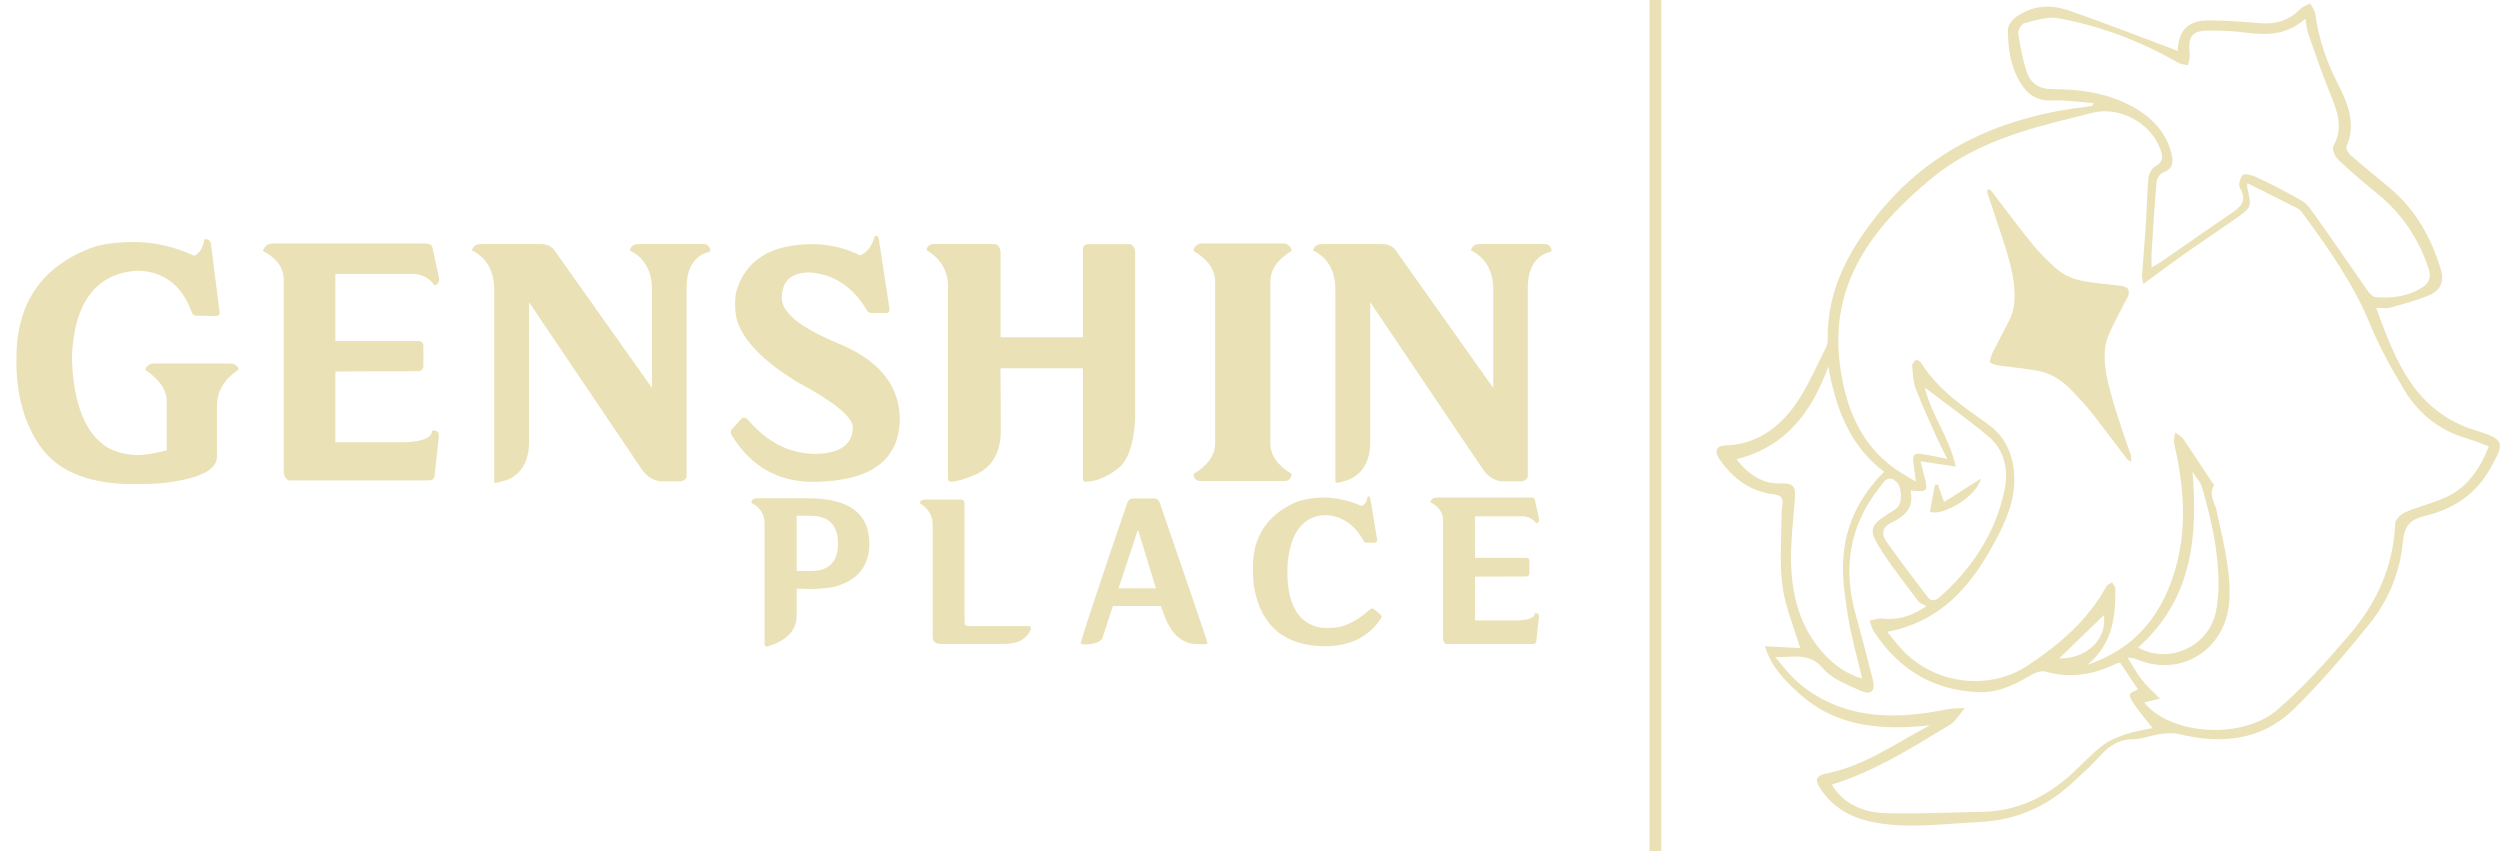 <?xml version="1.0" encoding="utf-8"?>
<svg version="1.1" id="Layer_1" xmlns="http://www.w3.org/2000/svg" xmlns:xlink="http://www.w3.org/1999/xlink" x="0px" y="0px"
	 viewBox="0 0 593.64 202.16" style="enable-background:new 0 0 593.64 202.16;" xml:space="preserve">
<style type="text/css">
	.st0{fill:#EAE2B6;}
</style>
<g>
	<path class="st0" d="M472.46,85.76c0.24-0.7,0.42-1.48,0.73-2.1c1.29-2.55,2.62-5.04,3.92-7.56c2.15-4.16,1.34-10.29-0.9-17.32
		c-1.28-4.01-2.66-8.04-3.99-12.06c-0.22-0.68-0.63-1.51-0.16-1.74c0.44-0.22,0.89,0.47,1.35,1.08c3.06,4.01,6.09,8.1,9.22,11.95
		c1.69,2.08,3.56,3.92,5.38,5.54c2.56,2.28,4.94,2.88,7.2,3.28c2.71,0.48,5.32,0.66,7.98,0.98c0.44,0.05,0.88,0.11,1.34,0.26
		c0.25,0.08,0.72,0.38,0.79,0.58c0.16,0.43,0.23,0.97,0.15,1.27c-0.14,0.53-0.42,0.92-0.65,1.36c-1.39,2.76-2.87,5.42-4.14,8.32
		c-1.21,2.75-1.21,6.46-0.15,11.03c1.28,5.53,3.28,11.14,5.2,16.74c0.1,0.29,0.27,0.62,0.3,0.85c0.04,0.51,0.01,0.98,0.01,1.47
		c-0.37-0.28-0.79-0.46-1.09-0.85c-2.78-3.62-5.52-7.33-8.33-10.9c-1.42-1.8-2.96-3.4-4.46-5.01c-2.89-3.08-5.67-4.4-8.3-4.88
		c-3.11-0.57-6.12-0.82-9.19-1.25c-0.61-0.09-1.28-0.36-1.92-0.54C472.66,86.1,472.56,85.93,472.46,85.76z"/>
	<path class="st0" d="M458.27,172.23c-11.38,1.21-22.21,0.52-31.16-7.64c-3.34-3.04-6.56-6.26-8.02-11.15c3.21,0.17,6.01,0.33,8.37,0.45
		c-1.48-4.95-3.51-9.7-4.2-14.65c-0.74-5.37-0.25-10.92-0.25-16.38c0-1.07,0.14-2.15,0.26-3.22c0.19-1.7-0.77-2.1-2.24-2.28
		c-5.54-0.7-9.6-3.81-12.69-8.26c-1.36-1.96-0.8-3.26,1.36-3.33c7.32-0.21,12.65-4.11,16.6-9.68c2.93-4.13,4.91-8.94,7.26-13.47
		c0.31-0.61,0.44-1.38,0.43-2.08c-0.15-11.42,4.8-20.76,11.7-29.4c12.86-16.12,30.15-23.51,50.08-25.84
		c0.35-0.04,0.7-0.11,1.05-0.18c0.05-0.01,0.07-0.13,0.31-0.64c-3.43-0.24-6.69-0.75-9.94-0.62c-3.56,0.14-5.79-1.47-7.48-4.27
		c-2.35-3.91-2.96-8.27-2.91-12.7c0.01-0.99,1.07-2.25,1.99-2.91c3.8-2.72,8.14-2.98,12.37-1.52c8.29,2.86,16.47,6.07,24.69,9.13
		c0.41,0.15,0.8,0.35,1.25,0.54c0.15-4.91,2.49-7.32,7.39-7.29c4.03,0.02,8.07,0.31,12.09,0.66c3.73,0.32,6.9-0.59,9.56-3.31
		c0.63-0.64,1.61-0.94,2.43-1.4c0.42,0.84,1.09,1.65,1.21,2.53c0.8,5.95,2.74,11.48,5.47,16.81c2.36,4.61,4.25,9.36,1.92,14.68
		c-0.21,0.47,0.51,1.62,1.08,2.12c3.05,2.65,6.22,5.17,9.31,7.78c6.03,5.09,9.71,11.65,12,19.13c0.87,2.85,0.02,5.01-2.4,6.1
		c-3.05,1.37-6.37,2.19-9.61,3.12c-0.89,0.25-1.91,0.04-3.31,0.04c4.62,12.81,9.34,24.71,23.61,29.1c6.99,2.15,7.03,2.85,3.32,9.31
		c-3.45,6.01-8.79,9.42-15.31,10.99c-3.46,0.84-4.91,2.16-5.28,6.16c-0.66,7.11-3.39,13.88-7.93,19.49
		c-5.65,6.97-11.48,13.85-17.86,20.14c-7.66,7.55-17.24,8.48-27.38,6.03c-1.46-0.35-3.11-0.2-4.63,0
		c-2.04,0.28-4.04,1.19-6.05,1.19c-3.48,0-5.87,1.53-8.08,4.01c-2.15,2.4-4.59,4.56-6.98,6.74c-6.22,5.67-13.53,8.58-21.97,8.96
		c-8.51,0.38-17,1.71-25.5-0.12c-4.86-1.05-8.88-3.38-11.73-7.51c-1.73-2.51-1.35-3.41,1.58-4.01
		C443.03,181.72,450.33,176.36,458.27,172.23z M448.12,150.03c1.3,1.55,2.41,3.04,3.68,4.38c7.64,8.08,20.49,9.72,29.71,3.61
		c7.47-4.95,14.22-10.7,18.64-18.73c0.25-0.46,0.91-0.69,1.38-1.03c0.27,0.51,0.78,1.02,0.78,1.53c0.05,6.59-0.56,12.97-6.6,18.05
		c10.81-3.65,16.96-11.04,20.27-20.87c3.52-10.45,2.73-21.07,0.28-31.65c-0.19-0.82,0.15-1.77,0.25-2.66
		c0.68,0.56,1.53,1.01,2.01,1.71c2.23,3.24,4.35,6.54,6.52,9.82c0.24,0.37,0.79,0.93,0.69,1.08c-1.38,2.21,0.22,4.1,0.63,6.07
		c1.44,7.02,3.45,13.89,3.01,21.24c-0.68,11.62-11.61,18.59-22.25,13.87c-0.28-0.12-0.62-0.11-1.91-0.32
		c1.37,2.19,2.21,3.81,3.33,5.22c1.18,1.49,2.62,2.76,4.35,4.55c-1.62,0.39-2.58,0.62-3.75,0.9c0.5,0.56,0.83,0.97,1.21,1.32
		c7.07,6.52,22.48,7.2,30.39,0.44c6.24-5.34,11.78-11.58,17.15-17.84c6.46-7.53,10.47-16.26,10.86-26.43
		c0.04-0.94,1.36-2.21,2.38-2.65c3.13-1.34,6.49-2.13,9.58-3.53c5.19-2.34,8.13-6.72,10.28-12.12c-1.77-0.65-3.24-1.31-4.77-1.74
		c-6.55-1.83-11.69-5.69-15.16-11.4c-3.12-5.11-6.03-10.43-8.31-15.96c-3.96-9.6-9.87-17.92-15.93-26.18
		c-0.32-0.43-0.67-0.91-1.12-1.15c-3.97-2.03-7.96-4.01-12.04-6.06c-0.02,0.27-0.13,0.63-0.06,0.94c1.12,4.73,1.15,4.76-2.89,7.59
		c-3.89,2.73-7.86,5.36-11.75,8.1c-3.26,2.3-6.46,4.7-10.03,7.31c-0.16-1.06-0.33-1.56-0.3-2.04c0.29-4.02,0.65-8.03,0.91-12.06
		c0.24-3.68,0.27-7.37,0.61-11.03c0.09-0.99,0.78-2.33,1.6-2.77c1.93-1.04,1.88-2.35,1.26-4.04c-2.25-6.23-9.5-10.25-15.88-8.77
		c-1.4,0.32-2.78,0.7-4.18,1.04c-12.28,2.99-24.44,6.41-34.4,14.67c-14.04,11.66-24.49,25.19-21.53,45.07
		c1.41,9.48,4.76,17.88,12.83,23.72c1.47,1.06,3.09,1.9,5.08,3.12c-0.23-1.77-0.36-2.82-0.51-3.87c-0.39-2.66-0.07-3.01,2.6-2.57
		c1.6,0.26,3.19,0.63,5.36,1.06c-0.98-1.98-1.69-3.3-2.3-4.68c-1.75-3.93-3.6-7.83-5.14-11.84c-0.66-1.72-0.72-3.68-0.89-5.55
		c-0.04-0.47,0.46-1.11,0.9-1.43c0.17-0.12,1.02,0.32,1.25,0.7c3.9,6.32,9.89,10.31,15.77,14.49c3.6,2.56,5.6,6.14,6.18,10.62
		c0.72,5.55-0.99,10.57-3.38,15.29C469.1,137.76,461.91,147.42,448.12,150.03z M547.42,4.46c-4.38,3.91-9.2,3.96-14.23,3.28
		c-2.75-0.37-5.54-0.49-8.32-0.49c-4.48,0.01-5.39,1.21-4.89,5.72c0.09,0.82-0.28,1.68-0.43,2.52c-0.8-0.2-1.71-0.22-2.39-0.61
		c-8.87-5.12-18.34-8.7-28.37-10.54c-2.54-0.46-5.4,0.5-8.04,1.14c-0.69,0.17-1.6,1.67-1.49,2.43c0.45,3.08,1.03,6.19,2,9.14
		c0.91,2.74,2.88,4.1,6.14,4.11c6.21,0.02,12.38,0.81,18.05,3.67c4.91,2.48,8.72,6.02,10.16,11.56c0.51,1.95,0.48,3.7-1.96,4.58
		c-0.7,0.25-1.47,1.39-1.54,2.18c-0.5,5.52-0.83,11.06-1.19,16.6c-0.07,1.12-0.01,2.24-0.01,3.73c0.97-0.55,1.52-0.81,2.01-1.15
		c5.54-3.82,11.04-7.7,16.61-11.47c2.31-1.56,4.29-2.99,2.35-6.24c-0.41-0.69,0.05-2.48,0.72-3.06c0.51-0.44,2.08,0.01,3.01,0.44
		c2.84,1.3,5.64,2.72,8.38,4.22c1.55,0.85,3.37,1.66,4.35,3.01c4.75,6.52,9.25,13.22,13.88,19.82c0.46,0.65,1.25,1.46,1.94,1.51
		c3.81,0.3,7.52-0.14,10.89-2.22c1.78-1.1,2.33-2.46,1.64-4.54c-2.34-7.1-6.32-13.03-12.12-17.77c-3.2-2.61-6.36-5.28-9.36-8.11
		c-0.76-0.72-1.53-2.53-1.15-3.2c2.64-4.69,0.72-8.82-1-13.12c-1.79-4.48-3.36-9.05-4.96-13.6C547.76,7.05,547.7,5.98,547.42,4.46z
		 M434.99,186.3c2.22,3.91,6.67,6.62,12.64,6.78c7.7,0.21,15.41-0.17,23.12-0.31c8.33-0.15,15.27-3.58,21.3-9.12
		c2.38-2.19,4.59-4.6,7.13-6.57c1.61-1.25,3.64-2.09,5.61-2.74c2.32-0.76,4.78-1.11,6.34-1.45c-1.38-1.77-2.85-3.57-4.21-5.45
		c-0.56-0.77-1.21-1.71-1.18-2.55c0.01-0.45,1.37-0.86,1.94-1.19c-1.4-2.09-2.78-4.15-4.2-6.27c-0.06-0.01-0.25-0.07-0.41-0.03
		c-0.26,0.06-0.51,0.17-0.75,0.29c-5.28,2.49-10.69,3.49-16.47,1.81c-1-0.29-2.46,0.13-3.43,0.71c-3.91,2.33-7.84,4.33-12.59,4.15
		c-10.83-0.41-18.96-5.42-24.84-14.35c-0.51-0.77-0.7-1.75-1.04-2.63c0.99-0.19,2.01-0.64,2.95-0.52
		c3.66,0.48,6.86-0.48,10.55-2.92c-0.84-0.48-1.57-0.67-1.91-1.13c-3.25-4.39-6.72-8.65-9.53-13.3c-2.27-3.76-1.64-4.88,1.98-7.27
		c0.82-0.55,1.72-1,2.47-1.63c1.3-1.1,1.22-4.98-0.14-6.19c-2.09-1.87-3.05,0.12-4.03,1.37c-7.12,8.99-8.71,19.04-5.69,29.98
		c1.43,5.19,2.81,10.4,4.11,15.62c0.67,2.7-0.37,3.77-2.93,2.62c-3.15-1.42-6.79-2.79-8.89-5.29c-3.34-3.99-7.29-2.5-11.33-2.71
		c2.21,2.82,4.49,5.51,7.25,7.52c10.37,7.54,21.97,7.25,33.83,4.85c1.26-0.25,2.58-0.17,3.88-0.24c-0.83,1.07-1.61,2.2-2.53,3.19
		c-0.54,0.58-1.29,0.97-1.98,1.39C453.45,177.89,444.92,183.23,434.99,186.3z M412.32,109.04c2.92,3.73,6.26,5.86,10.27,5.74
		c3.86-0.12,3.82,1.11,3.56,4.47c-0.36,4.65-0.95,9.32-0.86,13.97c0.15,8.17,2.09,15.84,7.87,22.09c2.4,2.59,5.12,4.64,9.01,5.83
		c-1.21-5.2-2.59-9.94-3.35-14.78c-0.74-4.66-1.46-9.47-1.1-14.12c0.59-7.72,3.92-14.49,9.66-20.2
		c-8.3-6.31-11.46-15.21-13.24-24.97C430.22,97.74,424.16,106.11,412.32,109.04z M453.66,116.46c0.94,4.18-1.44,6.17-4.56,7.67
		c-2.11,1.01-2.43,2.69-1.2,4.42c3.16,4.45,6.47,8.79,9.76,13.14c0.89,1.17,1.86,1.06,2.96,0.08c7.66-6.82,13.11-15.06,15.31-25.11
		c1.05-4.8,0.24-9.7-3.84-13.09c-4.89-4.06-10.07-7.75-15.02-11.53c1.42,6.25,5.77,11.7,7.35,18.74c-3.15-0.46-5.63-0.83-8.37-1.24
		c0.37,1.47,0.61,2.52,0.89,3.55C457.9,116.69,457.75,116.88,453.66,116.46z M507.7,153.77c7.42,4.11,16.8-0.36,18.45-8.41
		c0.41-2.01,0.63-4.1,0.65-6.15c0.08-8.07-1.7-15.85-3.94-23.53c-0.38-1.32-1.47-2.43-2.23-3.63
		C521.93,127.81,520.45,142.38,507.7,153.77z M488.95,156.35c6.81,0.07,11.36-4.69,10.63-10.27
		C496.31,149.24,492.54,152.88,488.95,156.35z"/>
	<path class="st0" d="M470.38,113.65c-2.9,1.84-5.8,3.68-8.75,5.56c-0.6-1.7-1.04-2.93-1.48-4.16c-0.23,0.04-0.46,0.08-0.69,0.11
		c-0.39,2.1-0.79,4.2-1.19,6.34C461.02,122.74,469.32,118.02,470.38,113.65z"/>
	<path class="st0" d="M179.71,118.32h12.18c9.7,0,14.54,3.58,14.54,10.73c0,5.46-2.85,8.91-8.54,10.34c-2.34,0.44-5.24,0.57-8.72,0.39v6.48
		c0,3.45-2.34,5.87-7.01,7.27c-0.47-0.03-0.67-0.26-0.61-0.7v-28.52c0-2.19-1.04-3.83-3.11-4.91v-0.35
		C178.64,118.57,179.06,118.32,179.71,118.32z M189.17,122.48v13.1h3.46c4.23,0,6.35-2.18,6.35-6.53c0-4.38-2.18-6.57-6.53-6.57
		H189.17z"/>
	<path class="st0" d="M219.66,118.62h8.41c0.64,0,0.96,0.32,0.96,0.96v28.12c0,0.64,0.31,0.96,0.92,0.96h14.33c0.38,0.03,0.55,0.23,0.53,0.61
		c-0.2,0.85-0.82,1.67-1.84,2.45c-1.02,0.79-2.61,1.18-4.77,1.18h-14.85c-1.26,0-1.88-0.58-1.88-1.75v-26.55
		c0-2.16-1.01-3.85-3.02-5.08v-0.22C218.6,118.86,219.01,118.62,219.66,118.62z"/>
	<path class="st0" d="M269.25,118.36h4.56c0.82-0.06,1.34,0.28,1.58,1.01c7.53,21.85,11.3,32.93,11.3,33.25c0,0.23-0.12,0.35-0.35,0.35h-1.88
		c-3.53,0-6.13-2.12-7.8-6.35c-0.61-1.64-0.95-2.54-1.01-2.72h-11.39c-0.06,0.15-0.89,2.7-2.5,7.67c-0.2,0.38-0.6,0.7-1.18,0.96
		c-1.02,0.41-2.22,0.55-3.59,0.44c-0.23,0-0.35-0.12-0.35-0.35c0.93-3.36,4.61-14.44,11.04-33.25
		C267.96,118.67,268.49,118.33,269.25,118.36z M270.12,126.03l-4.51,13.67h8.81v-0.17l-4.12-13.49H270.12z"/>
	<path class="st0" d="M324.75,117.88c0.29-0.09,0.5,0.03,0.61,0.35l1.62,9.73c0.09,0.61-0.16,0.92-0.74,0.92h-0.09l-1.71-0.04
		c-0.41-0.03-0.66-0.23-0.74-0.61c-2.16-3.71-5.07-5.68-8.72-5.91c-3.77,0-6.44,1.94-8.02,5.83c-0.85,2.4-1.27,4.89-1.27,7.49
		c0,7.62,2.42,12.05,7.27,13.27c0.5,0.12,0.98,0.18,1.45,0.18h1.66c2.92,0,6.02-1.47,9.29-4.42c0.35-0.26,0.66-0.26,0.92,0
		l1.45,1.18c0.26,0.18,0.37,0.42,0.31,0.74c-1.26,2.19-3.2,3.97-5.83,5.34c-2.37,1.02-4.91,1.53-7.62,1.53
		c-9.4-0.09-14.98-4.61-16.73-13.58c-0.23-1.23-0.35-2.95-0.35-5.17c0-7.16,3.27-12.25,9.81-15.29c1.99-0.85,4.41-1.27,7.27-1.27
		c2.63,0,5.55,0.66,8.76,1.97C324.13,119.76,324.6,119.02,324.75,117.88z"/>
	<path class="st0" d="M341.04,118.14h22.47c0.38,0,0.69,0.12,0.92,0.35l1.01,4.64v0.57c-0.12,0.35-0.34,0.54-0.66,0.57
		c-0.82-1.17-2.02-1.72-3.59-1.66h-10.95v9.86h12.4c0.35,0.12,0.53,0.37,0.53,0.74v2.94c-0.03,0.44-0.26,0.69-0.7,0.74
		c-7.36,0.03-11.43,0.04-12.22,0.04v0.18c0,6.69,0,10.09,0,10.21h10.47c2.48-0.15,3.72-0.72,3.72-1.71h0.53
		c0.29,0.12,0.45,0.37,0.48,0.74l-0.66,6.05c-0.15,0.38-0.41,0.55-0.79,0.53h-20.63c-0.5-0.26-0.73-0.77-0.7-1.53v-27.86
		c0-1.81-1.02-3.24-3.07-4.29C339.86,118.51,340.34,118.14,341.04,118.14z"/>
	<path class="st0" d="M48.53,56.83c0.85-0.14,1.37,0.21,1.56,1.06l2.06,16.23c0.09,0.61-0.24,0.92-0.99,0.92l-4.18-0.07
		c-0.8,0.1-1.32-0.28-1.56-1.13c-2.36-6.28-6.69-9.47-12.97-9.57c-9.78,0.76-14.91,7.65-15.38,20.69
		c0.33,10.91,3.16,18.02,8.5,21.33c2.27,1.18,4.65,1.77,7.16,1.77c1.65,0,3.94-0.38,6.87-1.13V95.31c0-2.65-1.7-5.15-5.1-7.51
		c0.33-0.99,1.04-1.49,2.13-1.49h17.86c1.09,0,1.79,0.4,2.13,1.2v0.28c-3.4,2.27-5.1,5.15-5.1,8.65v11.98
		c0,2.83-3.31,4.79-9.92,5.88c-2.17,0.43-4.91,0.64-8.22,0.64h-3.33c-9.64-0.33-16.43-3.26-20.37-8.79
		c-3.95-5.53-5.87-12.5-5.78-20.9c-0.05-12.99,5.79-21.76,17.5-26.29c2.46-0.99,6-1.49,10.63-1.49c4.63,0,9.33,1.09,14.1,3.26
		C47.44,60.07,48.24,58.77,48.53,56.83z"/>
	<path class="st0" d="M64.76,57.82h36.35c0.61,0,1.11,0.19,1.49,0.57l1.63,7.51v0.92c-0.19,0.57-0.54,0.87-1.06,0.92
		c-1.32-1.89-3.26-2.79-5.81-2.69H79.64v15.94h20.05c0.57,0.19,0.85,0.59,0.85,1.2v4.75c-0.05,0.71-0.43,1.11-1.13,1.2
		c-11.91,0.05-18.5,0.07-19.77,0.07v0.28c0,10.82,0,16.32,0,16.51h16.94c4.01-0.24,6.02-1.16,6.02-2.76h0.85
		c0.47,0.19,0.73,0.59,0.78,1.2l-1.06,9.78c-0.24,0.61-0.66,0.9-1.28,0.85H68.51c-0.8-0.43-1.18-1.25-1.13-2.48V66.54
		c0-2.93-1.65-5.24-4.96-6.94C62.84,58.41,63.62,57.82,64.76,57.82z"/>
	<path class="st0" d="M114.15,57.96h14.1c1.65-0.05,2.86,0.54,3.61,1.77l22.96,32.38V68.88c0-4.54-1.77-7.68-5.31-9.43
		c0.28-0.99,0.97-1.49,2.06-1.49h15.87c0.57,0.19,0.97,0.57,1.2,1.13v0.64c-3.59,0.85-5.46,3.59-5.6,8.22v45.14
		c-0.05,0.57-0.45,0.97-1.2,1.2h-4.54c-2.03,0-3.73-1.04-5.1-3.12l-26.57-39.4v33.09c0,4.68-1.77,7.72-5.31,9.14
		c-1.46,0.43-2.36,0.64-2.69,0.64l-0.28-0.64V68.88c0-4.54-1.77-7.68-5.31-9.43C112.35,58.46,113.06,57.96,114.15,57.96z
		 M117.62,114.66c-0.19,0-0.28-0.19-0.28-0.57c0-0.33,0.09-0.5,0.28-0.5c0.28,0,0.43,0.17,0.43,0.5
		C118.04,114.47,117.9,114.66,117.62,114.66z"/>
	<path class="st0" d="M207.76,55.98h0.28c0.38,0.05,0.59,0.31,0.64,0.78l2.55,16.65c0,0.61-0.26,0.92-0.78,0.92h-3.33
		c-0.66,0.05-1.11-0.21-1.35-0.78c-3.31-5.48-7.8-8.43-13.46-8.86c-4.44,0-6.66,2.03-6.66,6.09c0,3.45,4.42,7.02,13.25,10.7
		c9.4,3.83,14.31,9.54,14.74,17.15c0.33,10.3-6.4,15.57-20.2,15.8c-8.6,0.09-15.19-3.64-19.77-11.2c-0.19-0.47-0.19-0.87,0-1.2
		l2.55-2.76c0.61-0.19,1.11-0.02,1.49,0.5c4.39,5.15,9.54,7.82,15.45,8.01c6.24,0,9.35-2.15,9.35-6.45
		c-0.24-2.5-4.72-6.09-13.46-10.77c-7.28-4.49-11.83-8.98-13.68-13.46c-0.8-1.94-1.02-4.44-0.64-7.51
		c2.13-7.89,8.41-11.76,18.85-11.62c4.06,0.19,7.61,1.09,10.63,2.69C205.87,60,207.05,58.44,207.76,55.98z"/>
	<path class="st0" d="M221.29,57.96h15.09c0.8,0.33,1.21,1.04,1.21,2.13v19.98h19.56V58.89c0-0.28,0.28-0.59,0.85-0.92h10.42
		c0.76,0.33,1.13,1.04,1.13,2.13v38.98c-0.24,6.33-1.69,10.46-4.36,12.4c-2.67,1.94-5.16,2.91-7.48,2.91l-0.57-0.85V87.44h-19.56
		l0.07,14.95c-0.05,5.34-2.24,8.86-6.59,10.56c-2.31,0.94-4.09,1.42-5.31,1.42l-0.64-0.85v-45.5c0-3.69-1.68-6.54-5.03-8.57v-0.28
		C220.13,58.6,220.54,58.2,221.29,57.96z M225.83,114.37c-0.47,0-0.71-0.21-0.71-0.64c0-0.42,0.24-0.64,0.71-0.64
		c0.43,0,0.64,0.21,0.64,0.64C226.47,114.16,226.25,114.37,225.83,114.37z M225.83,114.37c-0.47,0-0.71-0.21-0.71-0.64
		c0-0.42,0.24-0.64,0.71-0.64c0.43,0,0.64,0.21,0.64,0.64C226.47,114.16,226.25,114.37,225.83,114.37z M257.79,114.37
		c-0.43,0-0.64-0.21-0.64-0.64c0-0.42,0.21-0.64,0.64-0.64c0.47,0,0.71,0.21,0.71,0.64C258.5,114.16,258.26,114.37,257.79,114.37z"
		/>
	<path class="st0" d="M284.93,57.82h20.27c0.8,0.28,1.3,0.78,1.49,1.49v0.28c-3.35,2.03-5.03,4.46-5.03,7.3v38.34c0,2.83,1.68,5.27,5.03,7.3
		v0.28c-0.14,0.8-0.64,1.28-1.49,1.42h-20.27c-0.95-0.14-1.44-0.61-1.49-1.42v-0.28c3.4-2.03,5.1-4.46,5.1-7.3V66.89
		c0-2.83-1.7-5.27-5.1-7.3v-0.28C283.63,58.6,284.12,58.11,284.93,57.82z"/>
	<path class="st0" d="M313.91,57.96h14.1c1.65-0.05,2.86,0.54,3.61,1.77l22.96,32.38V68.88c0-4.54-1.77-7.68-5.31-9.43
		c0.28-0.99,0.97-1.49,2.05-1.49h15.87c0.57,0.19,0.97,0.57,1.2,1.13v0.64c-3.59,0.85-5.46,3.59-5.6,8.22v45.14
		c-0.05,0.57-0.45,0.97-1.21,1.2h-4.54c-2.03,0-3.73-1.04-5.1-3.12l-26.57-39.4v33.09c0,4.68-1.77,7.72-5.31,9.14
		c-1.46,0.43-2.36,0.64-2.69,0.64l-0.28-0.64V68.88c0-4.54-1.77-7.68-5.32-9.43C312.11,58.46,312.82,57.96,313.91,57.96z
		 M317.38,114.66c-0.19,0-0.28-0.19-0.28-0.57c0-0.33,0.09-0.5,0.28-0.5c0.28,0,0.43,0.17,0.43,0.5
		C317.81,114.47,317.66,114.66,317.38,114.66z"/>
	<rect class="st0" x="391.68" width="2.79" height="202.16"/>
</g>
</svg>
